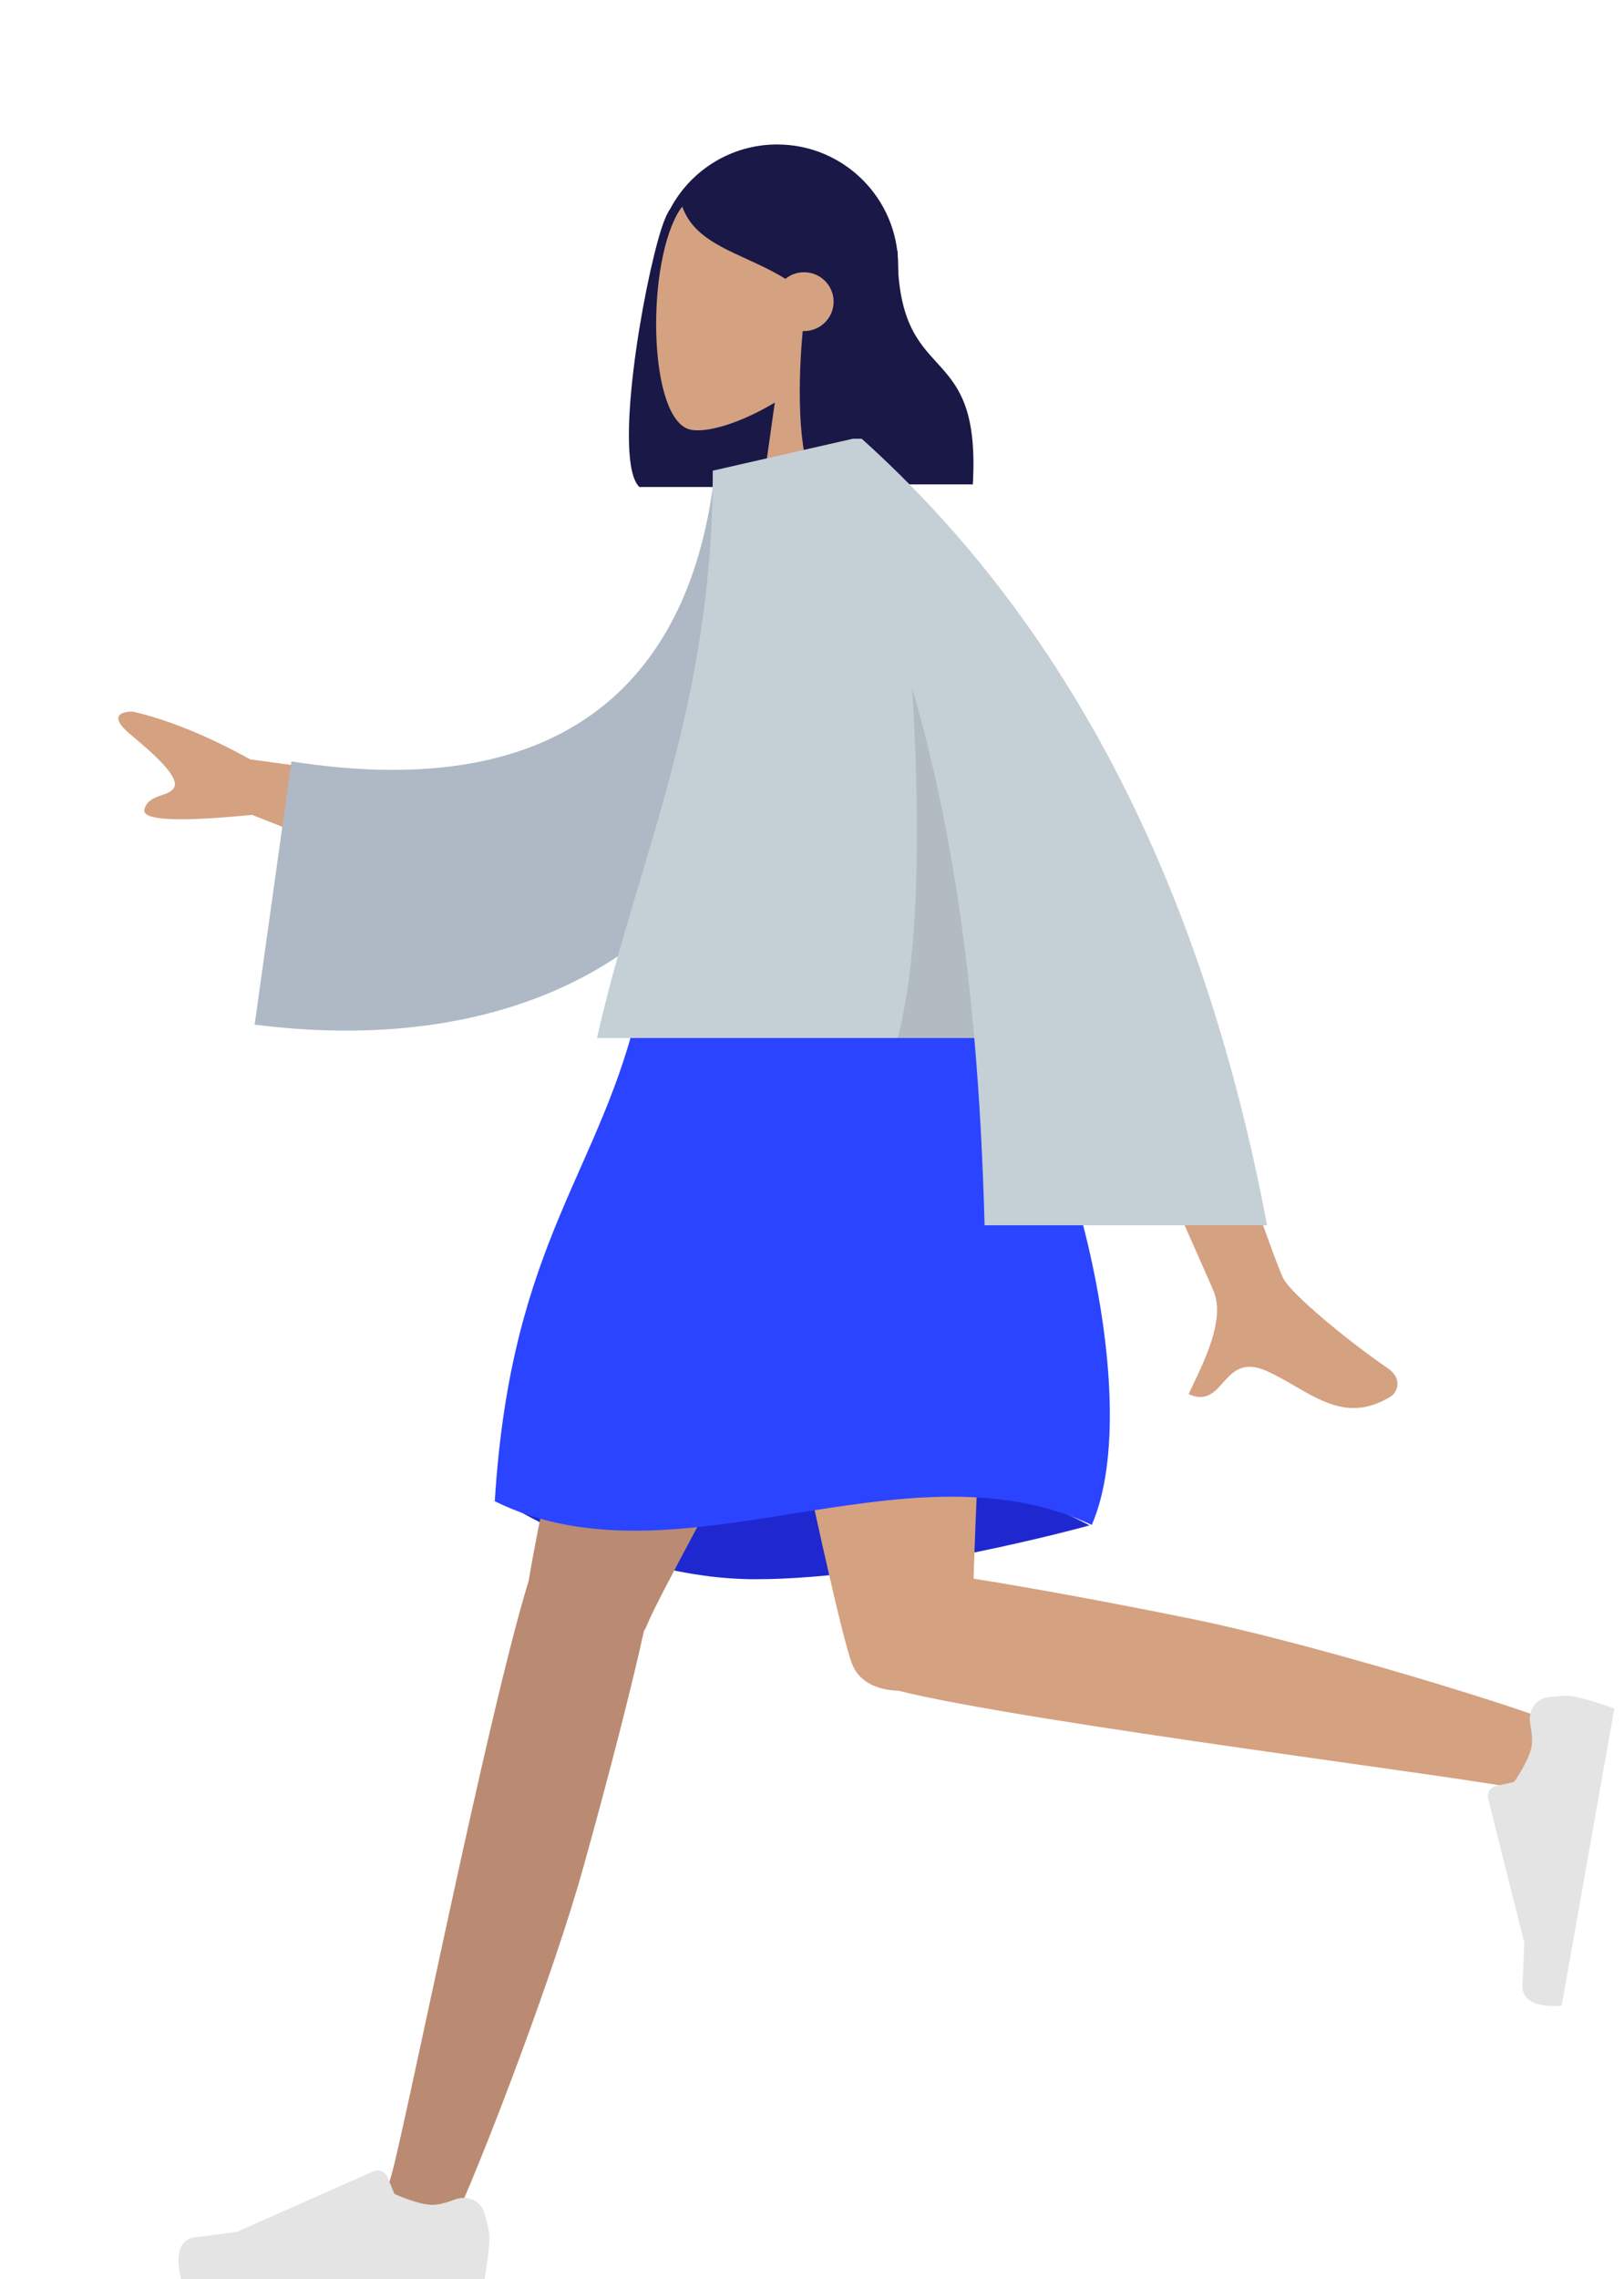 <svg width="154" height="216" viewBox="0 0 154 216" fill="none" xmlns="http://www.w3.org/2000/svg">
<path fill-rule="evenodd" clip-rule="evenodd" d="M73.695 13.69C80.032 13.69 85.17 18.828 85.17 25.165V34.666C85.17 40.414 80.943 45.175 75.428 46.011C75.426 46.057 75.423 46.105 75.42 46.152H60.63C58.115 43.709 60.958 27.138 62.73 21.646C63.011 20.775 63.282 20.178 63.549 19.8C65.474 16.166 69.296 13.69 73.695 13.69Z" fill="#191847"/>
<path fill-rule="evenodd" clip-rule="evenodd" d="M73.473 38.152C70.17 40.131 66.925 41.087 65.402 40.697C61.583 39.718 61.231 25.826 64.187 20.35C67.142 14.873 82.335 12.486 83.101 23.337C83.367 27.103 81.776 30.464 79.426 33.206L83.64 52.732H71.4L73.473 38.152Z" fill="#D4A181"/>
<path fill-rule="evenodd" clip-rule="evenodd" d="M84.721 23.4C84.365 23.051 84.021 22.713 83.68 22.41L83.697 22.016C83.697 22.016 79.855 14.197 73.949 14.197C68.049 14.197 66.183 16.924 64.597 19.243L64.592 19.249C65.422 22.079 67.922 23.224 70.751 24.52C71.968 25.077 73.246 25.662 74.478 26.422C74.96 26.032 75.575 25.799 76.245 25.799C77.794 25.799 79.05 27.047 79.05 28.587C79.05 30.128 77.794 31.376 76.245 31.376C76.202 31.376 76.16 31.375 76.118 31.373C75.554 37.396 75.78 44.274 77.46 45.906H92.25C92.675 38.572 90.767 36.48 88.817 34.342C86.982 32.331 85.11 30.279 85.11 23.782C84.979 23.654 84.849 23.526 84.721 23.4L84.721 23.4Z" fill="#191847"/>
<path fill-rule="evenodd" clip-rule="evenodd" d="M103.322 144.552C103.322 144.552 84.97 149.655 71.655 149.655C58.34 149.655 46.92 141.796 46.92 141.796C46.92 141.796 64.879 136.558 76.5 136.558C88.121 136.558 103.322 144.552 103.322 144.552Z" fill="#1F28CF"/>
<path fill-rule="evenodd" clip-rule="evenodd" d="M61.064 154.559C61.182 154.382 61.282 154.191 61.361 153.983C62.996 149.683 89.19 103.297 91.8 94.817H62.309C60.325 101.265 51.394 141.728 50.137 149.801C46.172 162.536 38.008 203.778 36.965 206.635C35.869 209.641 42.038 212.772 43.682 209.077C46.298 203.197 52.531 186.929 55.306 176.995C57.907 167.683 60.026 159.305 61.064 154.559Z" fill="#BA8B72"/>
<path fill-rule="evenodd" clip-rule="evenodd" d="M85.192 160.222C97.168 163.231 140.972 168.671 143.978 169.525C147.071 170.403 149.782 164.066 145.96 162.693C139.878 160.509 123.12 155.462 112.959 153.403C104.786 151.746 97.329 150.394 92.322 149.603C92.746 135.62 94.685 102.064 93.414 94.817H67.32C68.539 101.767 78.841 152.477 80.756 157.552C81.363 159.365 83.177 160.165 85.192 160.222Z" fill="#D4A181"/>
<path fill-rule="evenodd" clip-rule="evenodd" d="M145.105 163.347C144.89 162.193 145.574 161.01 146.738 160.853C147.632 160.732 148.599 160.653 149.198 160.758C150.556 160.996 153.083 161.903 153.083 161.903C152.805 163.47 148.088 190.067 148.088 190.067C148.088 190.067 144.243 190.524 144.371 188.108C144.499 185.692 144.542 184.086 144.542 184.086L141.119 170.462C140.981 169.915 141.324 169.361 141.877 169.24L143.582 168.868C143.582 168.868 144.998 166.858 145.24 165.489C145.34 164.929 145.248 164.114 145.105 163.347Z" fill="#E4E4E4"/>
<path fill-rule="evenodd" clip-rule="evenodd" d="M43.16 208.43C44.254 208.022 45.528 208.486 45.886 209.597C46.163 210.454 46.41 211.391 46.41 211.997C46.41 213.369 45.95 216 45.95 216C44.35 216 17.185 216 17.185 216C17.185 216 16.064 212.315 18.48 212.021C20.896 211.727 22.494 211.49 22.494 211.49L35.406 205.767C35.919 205.54 36.52 205.779 36.735 206.298L37.402 207.907C37.402 207.907 39.638 208.944 41.036 208.944C41.615 208.944 42.418 208.708 43.16 208.43Z" fill="#E4E4E4"/>
<path fill-rule="evenodd" clip-rule="evenodd" d="M93.33 94.817C93.33 94.817 76.082 89.911 60.69 94.817C57.12 111.011 48.445 117.438 46.92 142.265C64.26 150.831 85.68 136.156 103.53 144.51C108.63 132.825 101.49 104.686 93.33 94.817Z" fill="#2B44FF"/>
<path fill-rule="evenodd" clip-rule="evenodd" d="M23.724 71.962L43.86 74.693L40.247 83.662L23.908 77.222C16.866 77.913 13.46 77.746 13.692 76.723C13.888 75.86 14.636 75.6 15.326 75.36C15.863 75.173 16.364 74.998 16.54 74.561C16.942 73.563 14.653 71.495 12.397 69.624C10.14 67.754 11.655 67.41 12.607 67.438C15.99 68.227 19.696 69.734 23.724 71.962ZM121.687 121.136C120.193 118.122 107.116 79.326 107.116 79.326L95.948 79.368C95.948 79.368 114.316 120.464 115.103 122.403C116.125 124.921 114.389 128.579 113.212 131.06C113.03 131.444 112.861 131.8 112.718 132.118C114.351 132.845 115.136 131.967 115.963 131.041C116.897 129.995 117.886 128.888 120.213 129.965C121.112 130.381 121.963 130.872 122.794 131.353C125.666 133.012 128.303 134.536 131.892 132.335C132.461 131.986 133.084 130.672 131.578 129.645C127.825 127.087 122.418 122.61 121.687 121.136Z" fill="#D4A181"/>
<path fill-rule="evenodd" clip-rule="evenodd" d="M76.526 44.113L67.782 44.692C65.629 64.061 53.899 76.296 27.636 72.154L24.147 97.098C48.693 100.252 70.22 90.482 74.632 64.028C75.774 57.181 76.676 50.054 76.526 44.113Z" fill="#AFB9C5"/>
<path fill-rule="evenodd" clip-rule="evenodd" d="M120.155 116.112C114.084 83.998 101.271 59.153 81.714 41.577H80.875H80.847L80.84 41.585L67.591 44.602C67.591 60.423 64.051 72.245 60.647 83.611C59.177 88.519 57.733 93.342 56.61 98.366H92.39C92.894 104.121 93.203 110.037 93.365 116.112H120.155Z" fill="#C5CFD6"/>
<path fill-rule="evenodd" clip-rule="evenodd" d="M92.39 98.366C91.364 86.648 89.531 75.594 86.502 65.204C87.166 76.316 87.35 90.1 85.118 98.366H92.39Z" fill="black" fill-opacity="0.1"/>
</svg>
